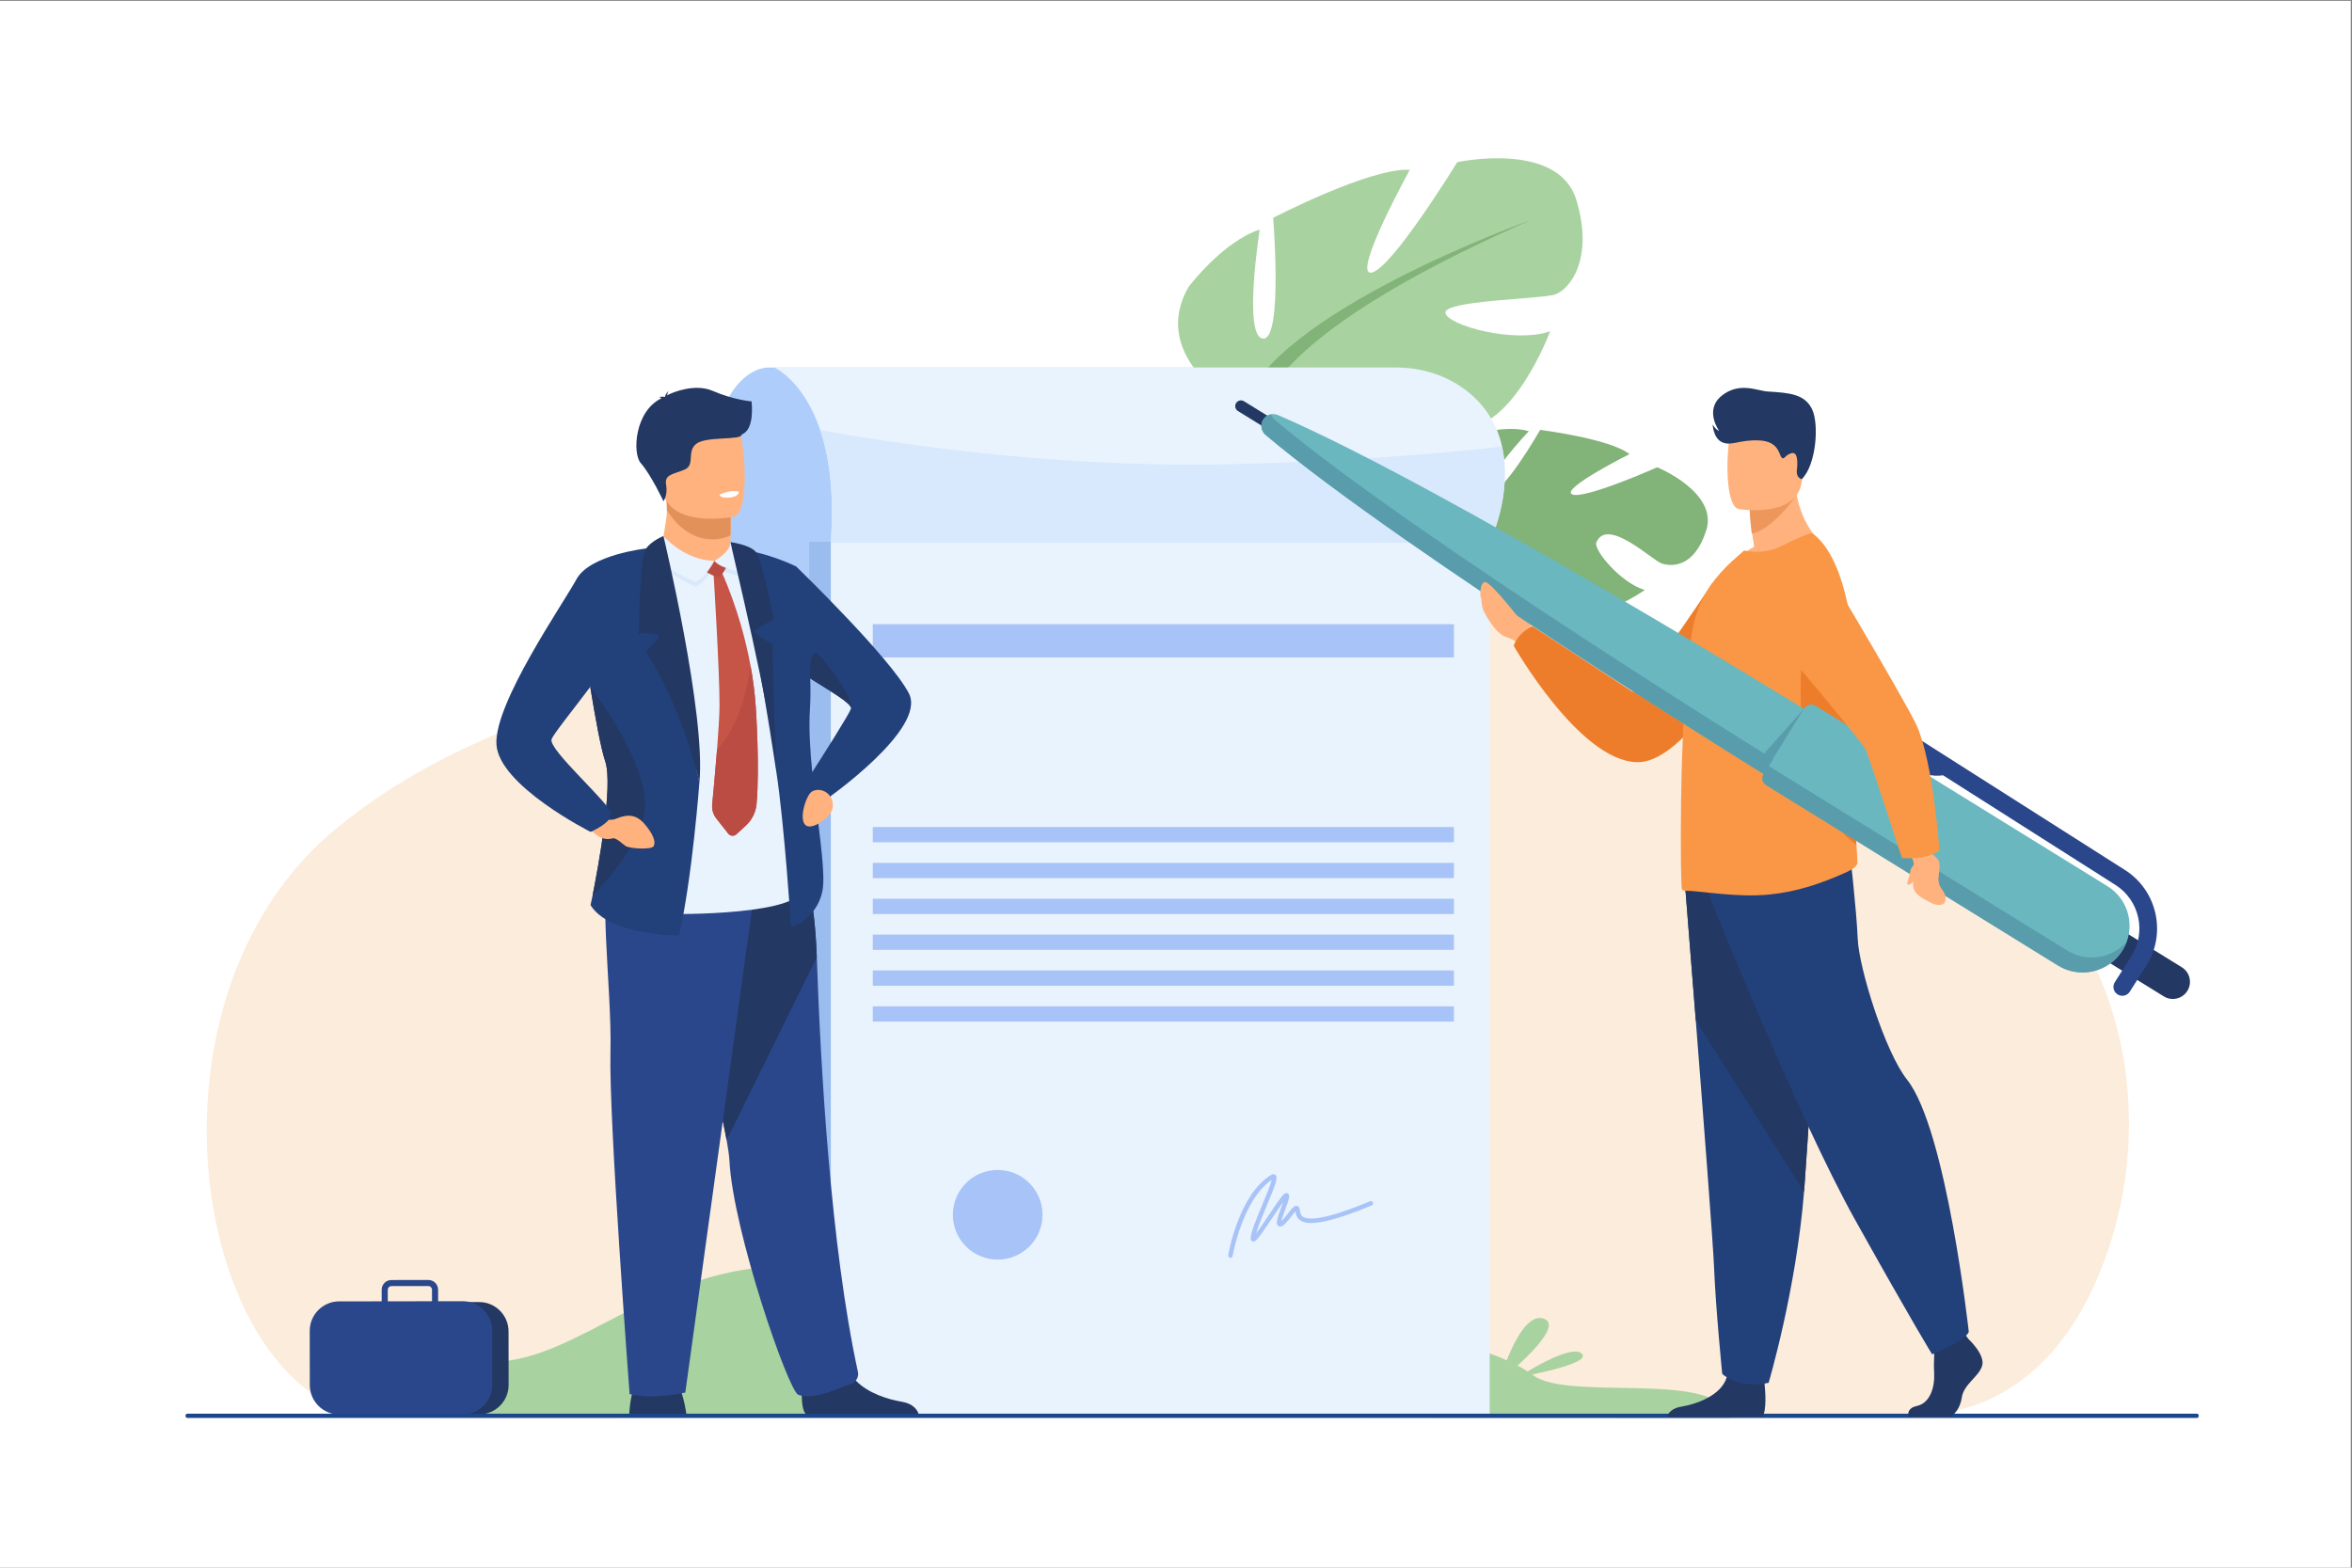 <?xml version="1.0" encoding="UTF-8" standalone="no"?>
<svg
   xmlns:dc="http://purl.org/dc/elements/1.1/"
   xmlns:cc="http://creativecommons.org/ns#"
   xmlns:rdf="http://www.w3.org/1999/02/22-rdf-syntax-ns#"
   xmlns:svg="http://www.w3.org/2000/svg"
   xmlns="http://www.w3.org/2000/svg"
   viewBox="0 0 4000 2666.667"
   height="2666.667"
   width="4000"
   xml:space="preserve"
   id="svg2"
   version="1.1"><rect x="0" y="0" width="4000" height="2666.667" fill="#808080" stroke="none"/><defs
     id="defs6" /><g
     transform="matrix(1.333,0,0,-1.333,0,2666.667)"
     id="g10"><g
       transform="scale(0.1)"
       id="g12"><g
         transform="scale(1.84)"
         id="g14"><path
           id="path16"
           style="fill:#ffffff;fill-opacity:1;fill-rule:nonzero;stroke:none"
           d="M 0,10866.7 V 0 H 16300 V 10866.7 H 0" /></g><g
         transform="scale(1.711)"
         id="g18"><path
           id="path20"
           style="fill:#fcecdb;fill-opacity:1;fill-rule:nonzero;stroke:none"
           d="m 14338.1,1149.4 c 0,0 806.9,-73.99 1275.1,951.28 686.8,1503.85 -14.6,3460.7 -1682,3563.56 C 11526.5,5812.57 12930,9073.39 9135.41,8031.7 8068.41,7738.79 5747.68,9250.86 4381.53,6688.84 4149.23,6253.2 3454.8,6274.59 2529.6,5531.4 897.532,4220.35 1485.06,1135.49 2860.19,1121.46 4235.31,1107.5 14338.1,1149.4 14338.1,1149.4" /></g><g
         transform="scale(1.354)"
         id="g22"><path
           id="path24"
           style="fill:#a8d29f;fill-opacity:1;fill-rule:nonzero;stroke:none"
           d="m 3918.46,1424.38 c 0,0 63.34,415.08 871.64,526.76 808.3,111.68 1559.88,1007 2892.89,877.08 1332.93,-129.99 2439.01,-945.4 3956.31,-695.53 1517.4,249.86 2467.4,-68.62 2807.8,-319.74 340.3,-251.2 1748.8,58.94 1852.9,-401.28 l -12381.54,12.71" /></g><g
         transform="scale(1.061)"
         id="g26"><path
           id="path28"
           style="fill:#afcdfb;fill-opacity:1;fill-rule:nonzero;stroke:none"
           d="m 9237.42,14434.5 c 0,0 -1163.79,57 -546.42,-3490 0,0 415.34,-1203.95 -108.96,-1979.95 H 16300 V 14434.5 H 9237.42" /></g><g
         transform="scale(1.345)"
         id="g30"><path
           id="path32"
           style="fill:#82b378;fill-opacity:1;fill-rule:nonzero;stroke:none"
           d="m 13797.6,9943.14 c 0,0 -306.1,577.66 152.5,797.66 0,0 323.3,108.2 552.1,42 0,0 -452.7,-477.2 -358.7,-556 94.1,-78.7 466.2,568.2 466.2,568.2 0,0 661.5,-82.9 847.3,-229.9 0,0 -655.4,-328.4 -544.9,-381.6 110.5,-53.2 808.3,256.9 808.3,256.9 0,0 579.6,-238.1 464.7,-598.5 -114.8,-360.36 -334.5,-344.2 -423.6,-313.91 -89.1,30.32 -517.3,444.48 -618.9,199.07 -29.7,-71.65 237.8,-388.81 460.3,-450.87 0,0 -530.2,-372.93 -782.2,-174.19 -251.8,198.74 -227.8,418.51 -385.7,538.48 -157.9,119.99 -308.2,153.59 -253.9,55.26 54.2,-98.35 354.7,-249.69 415.4,-450.37 60.6,-200.68 123.9,-341.08 -158.4,-231.4 -282.2,109.68 -708.9,430.25 -674.7,679.69 34.2,249.48 34.2,249.48 34.2,249.48" /></g><g
         transform="scale(1.311)"
         id="g34"><path
           id="path36"
           style="fill:#82b378;fill-opacity:1;fill-rule:nonzero;stroke:none"
           d="m 16300,10156 c 0,0 -1664.7,442.5 -2143.5,45.7 0,0 -137.4,-227.16 -440,-394.04 l -63.5,-98.37 c 0,0 360,241.35 468.3,236.47 0,0 -29,631.64 2178.7,210.24" /></g><g
         transform="scale(1.122)"
         id="g38"><path
           id="path40"
           style="fill:#599dad;fill-opacity:1;fill-rule:nonzero;stroke:none"
           d="m 16019.5,11454.4 c 0,0 -491,-216.7 -645.4,-766.3 l 74.8,-24 c 0,0 263.9,544.9 557.5,715.1 293.6,170.3 13.1,75.2 13.1,75.2" /></g><g
         transform="scale(1.248)"
         id="g42"><path
           id="path44"
           style="fill:#a8d29f;fill-opacity:1;fill-rule:nonzero;stroke:none"
           d="m 12701.8,11842.9 c 0,0 -977.4,509.7 -550.5,1253.8 0,0 345.6,459.3 726.7,586.1 0,0 -172.6,-1095.7 33.2,-1115.2 205.8,-19.5 104.4,1234.8 104.4,1234.8 0,0 998.1,517.3 1396.7,490.6 0,0 -596.5,-1082.6 -392.1,-1050.9 204.3,31.8 877.2,1129.5 877.2,1129.5 0,0 1032.7,223.3 1217.7,-387.1 184.9,-610.3 -75.1,-926 -227.8,-969 -152.6,-43.1 -1140.1,-59.6 -1110.6,-187.1 29.4,-127.4 702.1,-312.6 1070.4,-186.2 0,0 -380,-1024.9 -919.9,-989.7 -539.9,35.3 -716.5,363.6 -1050.6,379.3 -334.1,15.7 -575,-81.3 -405.6,-166 169.3,-84.8 731.5,-7.7 1007.6,-228.5 275.9,-220.8 498,-355.4 1.2,-472.8 -496.8,-117.5 -1396.1,-80.1 -1587,299.1 -191,379.3 -191,379.3 -191,379.3" /></g><g
         transform="scale(1.198)"
         id="g46"><path
           id="path48"
           style="fill:#82b378;fill-opacity:1;fill-rule:nonzero;stroke:none"
           d="m 16300,14353.6 c 0,0 -2777.4,-991.6 -3067.6,-2016.1 0,0 26.8,-453.6 -238.1,-982.8 l 6,-200.3 c 0,0 273.5,689.8 431,788 0,0 -654,862.7 2868.7,2411.2" /></g><path
         id="path50"
         style="fill:#6bb7bf;fill-opacity:1;fill-rule:nonzero;stroke:none"
         d="m 15561.5,13598 c 0,0 -494.5,-801.9 -170.7,-1750.5 l 132.2,39.7 c 0,0 -160.8,1050.7 94.4,1589.1 255.2,538.4 -55.9,121.7 -55.9,121.7" /><g
         transform="scale(1.158)"
         id="g52"><path
           id="path54"
           style="fill:#9abcef;fill-opacity:1;fill-rule:nonzero;stroke:none"
           d="M 8914.81,11305.4 V 1674.1 H 16300 v 9631.3 H 8914.81" /></g><g
         transform="scale(1.166)"
         id="g56"><path
           id="path58"
           style="fill:#e9f3fe;fill-opacity:1;fill-rule:nonzero;stroke:none"
           d="M 9090.86,11224.6 V 1662.14 H 16300 V 11224.6 H 9090.86" /></g><g
         transform="scale(1.184)"
         id="g60"><path
           id="path62"
           style="fill:#e9f3fe;fill-opacity:1;fill-rule:nonzero;stroke:none"
           d="m 16052.6,11054.3 c -0.1,-0.1 -0.1,-0.1 -0.1,-0.1 H 8952.83 c 39.26,536.9 -19.93,926.8 -114.75,1207.1 -182.05,539.1 -495.86,674.4 -495.86,674.4 h 6695.68 c 571.5,0 1014.6,-344.3 1135.3,-801.3 4.4,-17.2 8.6,-34.3 12.3,-51.4 114.5,-522.9 -128.2,-1019.1 -132.9,-1028.7" /></g><g
         transform="scale(1.184)"
         id="g64"><path
           id="path66"
           style="fill:#d8e8fd;fill-opacity:1;fill-rule:nonzero;stroke:none"
           d="m 16052.6,11054.3 c -0.1,-0.1 -0.1,-0.1 -0.1,-0.1 H 8952.83 c 39.26,536.9 -19.93,926.8 -114.75,1207.1 725.57,-132.8 2522.62,-415.9 4446.02,-368.3 1244.4,30.9 2227.8,114.2 2901.4,190 114.5,-522.9 -128.2,-1019.1 -132.9,-1028.7" /></g><g
         transform="scale(1.227)"
         id="g68"><path
           id="path70"
           style="fill:#a8d29f;fill-opacity:1;fill-rule:nonzero;stroke:none"
           d="m 15592,1941 c 0,0 211.5,735.72 459.8,648.93 C 16300,2503.06 15592,1941 15592,1941" /></g><g
         transform="scale(1.247)"
         id="g72"><path
           id="path74"
           style="fill:#a8d29f;fill-opacity:1;fill-rule:nonzero;stroke:none"
           d="m 15534.7,1949.68 c 0,0 531.7,348.95 648.4,241.08 116.9,-107.87 -648.4,-241.08 -648.4,-241.08" /></g><g
         transform="scale(1.138)"
         id="g76"><path
           id="path78"
           style="fill:#a8c3f7;fill-opacity:1;fill-rule:nonzero;stroke:none"
           d="M 16300,10207 H 9784.97 v 372.6 H 16300 V 10207" /></g><g
         transform="scale(1.138)"
         id="g80"><path
           id="path82"
           style="fill:#a8c3f7;fill-opacity:1;fill-rule:nonzero;stroke:none"
           d="M 16300,8134.53 H 9784.97 v 170.9 H 16300 v -170.9" /></g><g
         transform="scale(1.138)"
         id="g84"><path
           id="path86"
           style="fill:#a8c3f7;fill-opacity:1;fill-rule:nonzero;stroke:none"
           d="M 16300,7732.33 H 9784.97 v 170.99 H 16300 v -170.99" /></g><g
         transform="scale(1.138)"
         id="g88"><path
           id="path90"
           style="fill:#a8c3f7;fill-opacity:1;fill-rule:nonzero;stroke:none"
           d="M 16300,7330.22 H 9784.97 v 170.91 H 16300 v -170.91" /></g><g
         transform="scale(1.138)"
         id="g92"><path
           id="path94"
           style="fill:#a8c3f7;fill-opacity:1;fill-rule:nonzero;stroke:none"
           d="M 16300,6928.03 H 9784.97 v 170.9 H 16300 v -170.9" /></g><g
         transform="scale(1.138)"
         id="g96"><path
           id="path98"
           style="fill:#a8c3f7;fill-opacity:1;fill-rule:nonzero;stroke:none"
           d="M 16300,6525.84 H 9784.97 v 170.98 H 16300 v -170.98" /></g><g
         transform="scale(1.138)"
         id="g100"><path
           id="path102"
           style="fill:#a8c3f7;fill-opacity:1;fill-rule:nonzero;stroke:none"
           d="M 16300,6123.73 H 9784.97 v 170.9 H 16300 v -170.9" /></g><path
         id="path104"
         style="fill:#a8c3f7;fill-opacity:1;fill-rule:nonzero;stroke:none"
         d="m 13300.6,4503.4 c 0,-315.8 -256,-571.9 -571.8,-571.9 -315.9,0 -571.9,256.1 -571.9,571.9 0,315.8 256,571.8 571.9,571.8 315.8,0 571.8,-256 571.8,-571.8" /><g
         transform="scale(1.075)"
         id="g106"><path
           id="path108"
           style="fill:#a8c3f7;fill-opacity:1;fill-rule:nonzero;stroke:none"
           d="m 15191.9,4102.73 v 0 z m -589.1,-424.09 c -1.5,0 -3,0.09 -4.6,0.37 -14.4,2.42 -24.1,16.19 -21.6,30.7 4.9,29.12 125.9,717.46 507.7,951.74 27.2,16.66 44.3,8 52,1.39 33.6,-28.74 8,-101.78 -106.9,-377.38 -45.8,-109.88 -100.1,-240.14 -122.4,-319.32 40.6,53.31 101.5,144.59 149.8,217.16 151,226.75 180.4,263.69 209.9,263.69 10.9,0 20.6,-5.12 26.9,-13.96 16,-22.98 3.9,-61.5 -37.9,-174.46 -15.9,-43.26 -40.5,-109.6 -47.6,-145.24 21.7,19.54 53.6,61.04 72.8,85.98 52.2,68.1 78.8,100.67 110.1,95.74 6.5,-1.03 22.4,-5.68 30,-26.8 3.2,-8.65 4.7,-18.61 6.3,-29.12 4,-27.26 8.7,-58.15 41.5,-76.58 66.3,-37.4 257.3,-35.26 790.8,187.21 13.5,5.58 29.1,-0.75 34.8,-14.33 5.6,-13.59 -0.8,-29.12 -14.3,-34.8 -450.5,-187.76 -724.4,-248.15 -837.4,-184.5 -55,30.98 -63.3,82.9 -67.9,114.35 -15.2,-16.01 -36.3,-43.46 -51.8,-63.55 -57.6,-75.18 -95.6,-120.4 -134.3,-117.24 -11.9,1.03 -21.9,7.07 -28.2,17.12 -18.5,29.12 -0.4,86.44 45.3,210.19 7.3,19.82 15.7,42.52 23,63.64 -36.9,-50.43 -87.1,-125.8 -127.8,-186.83 -169.1,-253.82 -199.7,-290.67 -233.8,-281.36 -5.2,1.39 -22.3,7.9 -23.8,32.56 -3.3,59.45 52,197.35 136.9,400.92 43.2,103.47 99.6,238.94 113.6,298.48 -347.3,-233.25 -463.7,-896.84 -465,-903.63 -2.2,-13.02 -13.4,-22.14 -26.1,-22.14" /></g><path
         id="path110"
         style="fill:#ffb27d;fill-opacity:1;fill-rule:nonzero;stroke:none"
         d="m 9320.73,13172.8 -0.48,-85.5 c 0,0 23.29,-267.3 -305.88,-306.3 -329.15,-39.2 -599.08,-34 -590.17,172.2 29.66,159.7 82.77,407.7 84.97,539.8 0.82,49.1 -2.55,101.2 -11.7,160.1 l 637.83,12.7 187.85,-30.7 -2.42,-462.3" /><path
         id="path112"
         style="fill:#e2915a;fill-opacity:1;fill-rule:nonzero;stroke:none"
         d="m 9323.15,13635.1 -2.42,-462.3 c -67.76,-31.5 -144.21,-50.8 -229.92,-50.8 -293.13,0 -482.6,215 -581.64,371 0.82,49.1 -2.55,101.2 -11.7,160.1 l 637.83,12.7 187.85,-30.7" /><path
         id="path114"
         style="fill:#ffb27d;fill-opacity:1;fill-rule:nonzero;stroke:none"
         d="m 8448.61,13755.7 c 73.99,-398.3 587.9,-385.2 809.98,-360.1 62.5,6.9 101.83,14.9 101.83,14.9 70.47,18.8 109.79,129.8 128.06,275.2 36.25,287.7 -9.55,710.1 -58.16,818.2 -73.15,162.5 -210.94,338.3 -728.47,211.5 -517.61,-127 -348.2,-449.4 -253.24,-959.7" /><path
         id="path116"
         style="fill:#233862;fill-opacity:1;fill-rule:nonzero;stroke:none"
         d="m 8028.1,1964 h 728.21 c -5.43,38.2 -24,154.4 -58.08,261.4 -11.8,37.2 -25.59,73.5 -41.24,104.9 -70.82,141.4 -520.67,51.4 -520.67,51.4 0,0 -41.78,-35.8 -74.41,-172.5 C 8047.46,2149 8034.73,2069 8028.1,1964" /><path
         id="path118"
         style="fill:#233862;fill-opacity:1;fill-rule:nonzero;stroke:none"
         d="m 10228.7,2193.8 c 2,-99.1 14.4,-192.8 50.4,-229.8 h 1440.4 c -18.3,52.1 -70.2,130.5 -218.1,154.5 -168,27.2 -429.9,108.1 -582.8,269.8 -54.5,57.4 -95.1,125.1 -112.9,204.3 -67.8,301.7 -560.3,-92.4 -560.3,-92.4 0,0 -19.9,-158.9 -16.7,-306.4" /><path
         id="path120"
         style="fill:#2b478b;fill-opacity:1;fill-rule:nonzero;stroke:none"
         d="m 9270.63,5455.3 c 20.04,-110.5 32.78,-201.1 36.15,-266.1 45.8,-893.2 751.82,-2935.4 878.12,-2983 195.4,-73.8 503.1,83 664.1,134.3 66.7,21.3 111.8,88.6 96.9,156.8 -349.6,1607.4 -478.1,3922.1 -524.9,5292.5 -23.6,690.2 -142.1,1167 -142.1,1167 0,0 -1722.04,459.5 -1732.26,-121.7 -9.07,-514.4 570.42,-2531.4 723.99,-3379.8" /><path
         id="path122"
         style="fill:#233862;fill-opacity:1;fill-rule:nonzero;stroke:none"
         d="M 9270.63,5455.3 10421,7789.8 c -23.6,690.2 -142.1,1167 -142.1,1167 0,0 -1722.04,459.5 -1732.26,-121.7 -9.07,-514.4 570.42,-2531.4 723.99,-3379.8" /><path
         id="path124"
         style="fill:#2b478b;fill-opacity:1;fill-rule:nonzero;stroke:none"
         d="M 9653.77,8833 8743.43,2235.1 c 0,0 -399.78,-96.4 -710.72,-19.3 0,0 -266.51,3509.1 -244.3,4357.4 22.2,848.4 -191.28,2270.1 48.72,2426.9 240,156.8 1816.64,-167.1 1816.64,-167.1" /><path
         id="path126"
         style="fill:#233862;fill-opacity:1;fill-rule:nonzero;stroke:none"
         d="m 9589.15,14882.9 c 0,0 -227.8,17.6 -496.47,134.4 -218.09,94.8 -493.21,-9.6 -582.51,-56.7 2.39,14.4 8.14,34.1 21.77,53.8 0,0 -40.1,-28.5 -46,-68.2 -4.14,-3 -5.98,-5.1 -4.91,-5.8 0,0 -45.46,8.3 -74.67,-4.9 0,0 20.44,2.9 27.74,-10.2 0.78,-1.4 1.93,-2.6 3.28,-3.6 -340.18,-164.4 -371.58,-702 -262.13,-826.4 131.71,-149.7 289.64,-486.7 289.64,-486.7 0,0 57.58,79.6 33.63,211.3 -23.94,131.7 89.81,131.7 233.49,191.6 143.67,59.9 23.94,227.5 149.66,329.3 125.72,101.7 586.68,41.9 580.69,119.7 171.11,62.3 126.79,404.9 126.79,422.4" /><path
         id="path128"
         style="fill:#e9f3fe;fill-opacity:1;fill-rule:nonzero;stroke:none"
         d="m 8346.57,12838.6 209.6,-4497.1 c 0,0 1749.33,-28.6 1699.33,367.3 -49.9,395.8 -630.5,3992.1 -630.5,3992.1 l -1278.43,137.7 v 0" /><path
         id="path130"
         style="fill:#22407a;fill-opacity:1;fill-rule:nonzero;stroke:none"
         d="m 7722.02,10289.5 c 104.08,-312.2 -92.14,-1359.8 -162.08,-1714.7 -15.36,-75.1 -25.6,-119.5 -25.6,-119.5 242.28,-394.1 1129.52,-389 1129.52,-389 170.61,754.2 259.34,1955.3 259.34,1955.3 l -680.78,2984.3 -856.53,-791.7 c 0,0 64.84,-482.9 145.04,-974.3 63.13,-389 134.79,-784.9 191.09,-950.4" /><path
         id="path132"
         style="fill:#ffffff;fill-opacity:1;fill-rule:nonzero;stroke:none"
         d="m 9177.84,13690.2 c 0,0 16.61,-51.4 146.28,-32.6 0,0 108.85,15.7 100.78,73 0,0 -109.44,32.3 -247.06,-40.4" /><path
         id="path134"
         style="fill:#22407a;fill-opacity:1;fill-rule:nonzero;stroke:none"
         d="m 10856.4,10960.1 c 1.7,1.7 1.7,5.1 1.7,6.8 0,64.9 -247.5,208.2 -515.3,377.1 -3.4,3.4 -5.2,5.1 -5.2,5.1 -0.1,0.1 -0.3,0.3 -0.5,0.4 4.8,-138 4.3,-273.4 -3.9,-399.5 -15.2,-233.7 1.8,-513.1 30,-797.6 127.6,199.1 468.2,734.3 493.2,807.7 z m -695.3,1814.4 c 0,0 0.1,-0.8 0.3,-1.9 41.4,-40.1 1209.2,-1173.9 1435.4,-1618 230.4,-450.5 -1052.7,-1347.9 -1052.7,-1347.9 0,0 -82.6,-32.6 -139.9,-19.9 60.5,-498.1 128.5,-957.6 88.2,-1153.8 -72.7,-354.6 -400.7,-473.6 -400.7,-446.4 0,8.7 -84.5,1292.9 -185.06,1956.2 -223.26,1472.3 -489.53,2854 -489.53,2854 381.85,-39.7 743.99,-222.3 743.99,-222.3" /><path
         id="path136"
         style="fill:#d9e9f9;fill-opacity:1;fill-rule:nonzero;stroke:none"
         d="m 8297,13011.2 c -2.13,42.9 201.15,102.2 201.15,102.2 0,0 232.67,-322.6 616.02,-328.1 0,0 -109.24,-212.6 -237.99,-267.7 0,0 -566.53,238.8 -579.18,493.6" /><path
         id="path138"
         style="fill:#c65447;fill-opacity:1;fill-rule:nonzero;stroke:none"
         d="m 9652.53,9745.8 c -9.4,-105 -57.57,-202.9 -135.18,-274.4 l -121.98,-112.3 c -30.61,-28.3 -78.78,-24.4 -104.53,8.3 l -151.1,191.9 c -40.53,51.5 -59.57,116.6 -53.37,181.8 14.14,145.2 40.47,424.9 61.54,695 17.15,218.7 30.91,431.3 31.94,560.6 3.32,412.8 -78.58,1729.2 -78.58,1729.2 l 98.98,-5.1 c 0,0 245.8,-511 374.5,-1206.3 31.76,-171.2 56.25,-353.4 68.41,-542 0,0 51.59,-751.9 9.37,-1226.7" /><path
         id="path140"
         style="fill:#ba4c43;fill-opacity:1;fill-rule:nonzero;stroke:none"
         d="m 9652.53,9745.8 c -9.4,-105 -57.57,-202.9 -135.18,-274.4 l -121.98,-112.3 c -30.61,-28.3 -78.78,-24.4 -104.53,8.3 l -151.1,191.9 c -40.53,51.5 -59.57,116.6 -53.37,181.8 14.14,145.2 40.47,424.9 61.54,695 273.5,307.2 384.33,731.9 426.84,1078.4 31.76,-171.2 56.25,-353.4 68.41,-542 0,0 51.59,-751.9 9.37,-1226.7" /><path
         id="path142"
         style="fill:#d9e9f9;fill-opacity:1;fill-rule:nonzero;stroke:none"
         d="m 9114.17,12792.8 c 0,0 203.08,120.4 203.77,250.9 0,0 131.16,16.4 188.45,-47.2 0,0 48.15,-223.6 -15.72,-353.6 0,0 -292.44,44.6 -376.5,149.9" /><path
         id="path144"
         style="fill:#ba4c43;fill-opacity:1;fill-rule:nonzero;stroke:none"
         d="m 8976.31,12812.2 275.37,66 c 0,0 35.98,-3.2 34.98,-48 -0.99,-44.9 -77.55,-175.9 -111.46,-186.4 -33.92,-10.5 -264.02,77.6 -198.89,168.4" /><path
         id="path146"
         style="fill:#e9f3fe;fill-opacity:1;fill-rule:nonzero;stroke:none"
         d="m 8329.07,13033.4 c -2.13,42.9 135.46,131.3 135.46,131.3 0,0 266.29,-311.2 649.64,-316.8 0,0 -109.24,-212.6 -237.99,-267.7 0,0 -534.46,198.3 -547.11,453.2" /><path
         id="path148"
         style="fill:#e9f3fe;fill-opacity:1;fill-rule:nonzero;stroke:none"
         d="m 9114.17,12847.9 c 0,0 205.4,108.9 206.08,239.4 0,0 123.97,-54.6 181.27,-118.1 0,0 53.02,-141.3 -10.85,-271.2 0,0 -292.44,44.6 -376.5,149.9" /><path
         id="path150"
         style="fill:#ffb27d;fill-opacity:1;fill-rule:nonzero;stroke:none"
         d="m 10625.9,9733.7 c 0,114.6 -100.8,206.6 -214.1,189.4 -31.5,-4.8 -59.9,-17.8 -79.5,-43.9 -78,-103.8 -152.2,-405.9 -14,-420 56.2,-5.8 128.5,33.7 184.1,76 56.6,43 123.5,110.2 123.5,181.2 v 17.3" /><path
         id="path152"
         style="fill:#233862;fill-opacity:1;fill-rule:nonzero;stroke:none"
         d="m 7559.94,8574.8 c 250.81,261 684.2,774.6 668.83,1196.1 -20.47,590.3 -697.84,1469 -697.84,1469 63.13,-389 134.79,-784.9 191.09,-950.4 104.08,-312.2 -92.14,-1359.8 -162.08,-1714.7" /><path
         id="path154"
         style="fill:#ffb27d;fill-opacity:1;fill-rule:nonzero;stroke:none"
         d="m 7567.8,9601.6 c 0,0 180.32,-90.1 289.78,-45 109.47,45 238.26,78.9 360.6,-60.4 122.36,-139.3 148.11,-235.9 122.36,-287.4 -25.76,-51.5 -311.01,-32.2 -358.35,0 -47.34,32.2 -122.19,111.5 -169.68,97.7 -131.02,-38.1 -241.37,61.8 -303.14,141.4 -37.27,48.1 63.29,71.3 58.43,153.7" /><path
         id="path156"
         style="fill:#22407a;fill-opacity:1;fill-rule:nonzero;stroke:none"
         d="m 8242.42,13005.9 c 0,0 -718.15,-79.5 -887.53,-392.3 -169.36,-312.7 -1050.04,-1580.2 -1021.2,-2106.9 28.83,-526.7 1201.35,-1117.4 1201.35,-1117.4 0,0 259.69,109.8 263.58,227.8 3.89,118.1 -810.6,823.7 -761.23,955.4 49.38,131.7 946.25,1173.2 1032.78,1516.7 86.52,343.4 172.25,916.7 172.25,916.7" /><path
         id="path158"
         style="fill:#233862;fill-opacity:1;fill-rule:nonzero;stroke:none"
         d="m 10337.6,11349.1 c 0,0 1.8,-1.7 5.2,-5.1 267.8,-168.9 515.3,-312.2 515.3,-377.1 35.8,114.3 -312.3,592.1 -424.9,689.3 -114.3,99 -95.6,-307.1 -95.6,-307.1" /><path
         id="path160"
         style="fill:#233862;fill-opacity:1;fill-rule:nonzero;stroke:none"
         d="m 8464.53,13164.7 c 0,0 545.2,-2283.5 458.43,-3143.7 0,0 -200.47,919.2 -682.84,1672.2 0,0 176.04,154.8 166.47,211.9 0,0 -130.66,38.7 -257.45,12.6 0,0 14.01,984.4 93.07,1088.3 79.05,104 222.32,158.7 222.32,158.7" /><path
         id="path162"
         style="fill:#233862;fill-opacity:1;fill-rule:nonzero;stroke:none"
         d="m 9320.25,13087.3 c -7.38,-3.5 540.31,-2231.4 586.39,-2944.5 0,0 -54.64,1272.6 -49.27,1639.3 0,0 -226.43,119.9 -226.43,162 0,42 241.56,155.7 241.56,155.7 0,0 -152.96,783.7 -236.45,870.1 -83.47,86.3 -315.8,117.4 -315.8,117.4" /><path
         id="path164"
         style="fill:#233862;fill-opacity:1;fill-rule:nonzero;stroke:none"
         d="m 4535.22,1955.1 1580.33,1.8 c 205.67,0.2 373.74,168.7 373.51,374.4 l -0.8,684.8 c -0.24,205.7 -168.71,373.8 -374.38,373.6 l -1580.33,-1.9 c -205.65,-0.2 -373.74,-168.7 -373.51,-374.4 l 0.8,-684.8 c 0.24,-205.7 168.72,-373.8 374.38,-373.5" /><path
         id="path166"
         style="fill:#2b478b;fill-opacity:1;fill-rule:nonzero;stroke:none"
         d="m 4947.22,3547 c 0.01,20.7 13.67,38.3 32.48,44.1 4.36,1.4 8.91,2.1 13.74,2.2 l 70.17,0.1 260.05,0.2 141.75,0.2 c 25.51,0 46.26,-20.7 46.28,-46.1 l 0.2,-147.8 -564.48,-0.6 z m 1282.86,-335.8 -0.02,0.1 c -59.15,102.7 -165.45,175.2 -288.75,187.3 l -0.1,-0.1 c -0.09,0 -0.17,0 -0.28,0.1 -12.08,1.1 -24.28,1.8 -36.75,1.8 l -314.66,-0.5 -0.2,147.8 c 0.01,33 -12.93,64.1 -36.4,87.5 -23.46,23.4 -54.65,36.3 -87.58,36.2 h -82.09 l -330.4,-0.4 -59.58,-0.1 c -68.22,-0.1 -123.81,-55.7 -123.67,-124 l 0.19,-147.8 -543.17,-0.6 c -206.42,-0.2 -375.11,-169.3 -374.95,-375.8 l 0.88,-692.8 c 0.25,-206.4 169.32,-375.1 375.76,-374.8 l 1577.48,1.7 c 27.83,0 54.93,3.2 80.99,9.1 h 0.1 c 0.08,0 0.08,0 0.17,0 41.86,9.3 81.02,25.7 116.29,47.8 106.44,66.5 177.48,184.9 177.39,319 l -0.78,692.7 c -0.12,67.6 -18.26,131 -49.87,185.8" /><g
         transform="scale(1.721)"
         id="g168"><path
           id="path170"
           style="fill:#1c468a;fill-opacity:1;fill-rule:nonzero;stroke:none"
           d="M 16285.5,1110.38 H 1389.83 c -7.99,0 -14.53,6.51 -14.53,14.53 v 2.67 c 0,8.01 6.54,14.52 14.53,14.52 H 16285.5 c 8,0 14.5,-6.51 14.5,-14.52 v -2.67 c 0,-8.02 -6.5,-14.53 -14.5,-14.53" /></g><g
         transform="scale(1.201)"
         id="g172"><path
           id="path174"
           style="fill:#ffb27d;fill-opacity:1;fill-rule:nonzero;stroke:none"
           d="m 15758.4,10169.5 c 58.7,-118.5 153,-253.22 240.1,-280.06 98.7,-30.45 144.2,-83.31 144.2,-83.31 l 71.7,52.3 85.6,62.51 c 0,0 -3.2,9.9 -9.4,25.92 -6.1,15.96 -15.3,38.12 -27.2,62.44 0,0 -31.8,33.1 -19.4,80.1 12.5,46.8 1.8,116.2 -31.9,155.7 -33.8,39.4 -72.9,141.2 -90.1,136.2 -41.9,-11.7 36.7,-149 21.2,-177.6 -13.9,-25.9 -35.5,-19.8 -39.5,-18.3 -0.2,0.1 -0.5,0.2 -0.7,0.3 -125.2,40.1 -299.8,308.4 -360.1,263.5 -22.4,-16.9 -9.6,-229.3 15.5,-279.7" /></g><g
         transform="scale(1.382)"
         id="g176"><path
           id="path178"
           style="fill:#ed7d2b;fill-opacity:1;fill-rule:nonzero;stroke:none"
           d="m 15807.9,9092 c 0,0 -506.9,-776.6 -735,-1004.74 l -924.7,605 c 0,0 -126,-47.23 -174.2,-179.49 0,0 604.1,-1061.08 1135.7,-1075 531.6,-13.94 1190.3,1389.31 1190.3,1389.31 L 15807.9,9092" /></g><g
         transform="scale(1.554)"
         id="g180"><path
           id="path182"
           style="fill:#233862;fill-opacity:1;fill-rule:nonzero;stroke:none"
           d="m 15670.5,1240.88 h 342.2 c 43.1,23.42 81.4,77.01 93.6,156.85 16.7,110.27 140.3,170.36 167,260.55 26.7,90.13 -110.2,217.07 -110.2,217.07 l -22.9,29.53 -23.9,30.62 -227.1,-53.46 c 0,0 -5.6,-54.11 -9,-123.01 -2.5,-49.73 -3.8,-107.18 -1,-157.56 6.7,-120.24 -33.7,-249.74 -140.5,-273.16 -79,-17.24 -75.5,-64.14 -68.2,-87.43" /></g><g
         transform="scale(1.383)"
         id="g184"><path
           id="path186"
           style="fill:#233862;fill-opacity:1;fill-rule:nonzero;stroke:none"
           d="m 15378.2,1394.48 h 879.5 c 42.3,51.62 26.8,242.12 20.3,304.3 -1.3,12.58 -2.2,19.88 -2.2,19.88 0,0 -300.3,240.17 -341.6,56.25 -1.3,-5.79 -2.8,-11.42 -4.4,-16.99 -52,-172 -285.1,-250.22 -419.7,-271.99 -87.6,-14.17 -119.9,-59.72 -131.9,-91.45" /></g><g
         transform="scale(1.427)"
         id="g188"><path
           id="path190"
           style="fill:#22407a;fill-opacity:1;fill-rule:nonzero;stroke:none"
           d="m 15065.2,6108.87 c 0,0 44.2,-551.39 96.1,-1214.18 70.6,-900.37 155.5,-2006.3 163.9,-2215.79 14.5,-363.83 72.7,-945.77 72.7,-945.77 0,0 138.2,-138.23 414.7,-79.94 0,0 246.5,830.73 316.8,1709.66 1.1,14.44 2.2,28.94 3.3,43.44 65.4,894.77 167.3,2778.95 167.3,2778.95 l -1234.8,-76.37" /></g><g
         transform="scale(1.427)"
         id="g192"><path
           id="path194"
           style="fill:#233862;fill-opacity:1;fill-rule:nonzero;stroke:none"
           d="m 15065.2,6108.87 c 0,0 44.2,-551.39 96.1,-1214.18 l 968.1,-1531.84 c 1.1,14.44 2.2,28.94 3.3,43.44 65.4,894.77 167.3,2778.95 167.3,2778.95 l -1234.8,-76.37" /></g><g
         transform="scale(1.541)"
         id="g196"><path
           id="path198"
           style="fill:#22407a;fill-opacity:1;fill-rule:nonzero;stroke:none"
           d="m 14137.6,5596.35 c 0,0 737.6,-1849.18 1222.6,-2718.18 485.1,-869.05 636.6,-1111.57 636.6,-1111.57 0,0 277.9,111.2 303.2,186.98 0,0 -185.5,1677.64 -510.3,2086.58 -183.5,231.1 -399.1,924.59 -409.2,1167.11 -10.2,242.52 -65.8,722.5 -65.8,722.5 l -1177.1,-333.42" /></g><g
         transform="scale(1.429)"
         id="g200"><path
           id="path202"
           style="fill:#ffb27d;fill-opacity:1;fill-rule:nonzero;stroke:none"
           d="m 15450.9,8946.13 c 311,-98.13 849.1,166.72 849.1,166.72 0,0 -286.8,215.19 -271.7,662.64 l -240.5,-193.78 -163.3,-131.63 c 0,0 0.6,-77.58 18.5,-213.57 4.7,-35.77 10.6,-75.65 18,-119.23 -133.6,-73.28 -210.1,-171.15 -210.1,-171.15" /></g><g
         transform="scale(1.405)"
         id="g204"><path
           id="path206"
           style="fill:#ed975d;fill-opacity:1;fill-rule:nonzero;stroke:none"
           d="m 15888.4,9609.7 c 0,0 0.6,-78.89 18.8,-217.18 184,31.58 392.8,329.04 392.8,329.04 -93.7,27.06 -175.7,31.92 -245.6,21.99 l -166,-133.85" /></g><g
         transform="scale(1.423)"
         id="g208"><path
           id="path210"
           style="fill:#ffb27d;fill-opacity:1;fill-rule:nonzero;stroke:none"
           d="m 15588.4,9493.41 c 0,0 515.6,-85.66 564,236.28 48.5,321.91 147.6,527.71 -179.6,596.01 -327.2,68.3 -409.7,-44.9 -452,-148.4 -42.3,-103.6 -65.3,-653.3 67.6,-683.89" /></g><g
         transform="scale(1.454)"
         id="g212"><path
           id="path214"
           style="fill:#f99746;fill-opacity:1;fill-rule:nonzero;stroke:none"
           d="m 14758.7,5953.23 c 9.3,-7.7 19.9,-12.24 32.2,-12.24 114.7,1.51 449.5,-62.19 732.6,-33.16 238.8,22.98 450.1,93.7 677,195.37 30.2,13.56 99.5,50.57 98,84.28 -1,36.87 -4.7,90.32 -9.3,157.67 -16,234.25 -44,637.15 -16.8,1101.95 5,86.55 7.5,172.4 7.9,256.92 2.3,629.95 -122.6,1184.02 -373.7,1371.55 -21.4,15.36 -153,-48.97 -274,-108.62 -111.7,-55.12 -223.4,-61.2 -329,-39.84 l -105.5,-93.34 c -128.6,-119.38 -269.4,-281.63 -330.7,-528.02 -52,-209.68 -82.6,-587.78 -99.4,-979.59 -7.7,-177.55 -13.9,-356.64 -15.5,-526.55 v -6.06 c -1.4,-16.85 -1.4,-35.29 -1.4,-52.07 -6.2,-436.23 0,-782.12 7.6,-788.25" /></g><g
         transform="scale(1.453)"
         id="g216"><path
           id="path218"
           style="fill:#ed7d2b;fill-opacity:1;fill-rule:nonzero;stroke:none"
           d="m 16300,6349.36 c -16,234.4 -44.1,637.57 -16.8,1102.68 5,86.6 7.5,172.51 7.8,257.09 -104.6,253.81 -190.2,437.87 -190.2,437.87 h -263.7 c 0,0 -193.3,-1320.65 462.9,-1797.64" /></g><g
         transform="scale(1.424)"
         id="g220"><path
           id="path222"
           style="fill:#233862;fill-opacity:1;fill-rule:nonzero;stroke:none"
           d="m 16143.3,9754.92 c 0,0 -52.8,8.83 -44.3,81.67 8.5,72.84 8.4,168.01 -50.8,150.3 -59.3,-17.73 -62.2,-65.15 -86.5,-37.47 -24.4,27.69 -24.8,144.38 -201,152.48 -176.3,8.1 -247.9,-53.2 -329.8,-17.2 -81.9,36 -86.3,160.1 -86.3,160.1 0,0 23.3,-44.3 58.5,-58.4 0,0 -136.7,187 21.6,315.2 158.3,128.2 319.7,44.3 411.3,38.7 201.8,-12.2 332.2,-24.3 398.1,-156.9 65.9,-132.6 38.7,-500.84 -90.8,-628.48" /></g><g
         transform="scale(1.016)"
         id="g224"><path
           id="path226"
           style="fill:#233862;fill-opacity:1;fill-rule:nonzero;stroke:none"
           d="m 15545.5,14527.3 678.5,-419.4 76,122.9 -678.6,419.5 c -33.9,21 -78.5,10.5 -99.4,-23.5 v 0 c -21,-33.9 -10.5,-78.5 23.5,-99.5" /></g><g
         transform="scale(1.422)"
         id="g228"><path
           id="path230"
           style="fill:#6bb7bf;fill-opacity:1;fill-rule:nonzero;stroke:none"
           d="m 16300,7636.71 -130.1,-313.54 2.6,-1.59 -6.2,-7.14 -3.6,-8.73 -2.6,1.59 -222.3,-256.5 c 0,0 -3331.5,2058.15 -4583,3114.7 -40.1,33.9 -49.2,92 -21.6,136.7 v 0 c 27.6,44.6 83.7,62.4 131.8,41.7 1504.6,-647.18 4835,-2707.19 4835,-2707.19" /></g><g
         transform="scale(1.413)"
         id="g232"><path
           id="path234"
           style="fill:#599dad;fill-opacity:1;fill-rule:nonzero;stroke:none"
           d="m 11477.9,10416.6 c 5.8,-19.1 16.9,-36.8 33.1,-50.5 1259.5,-1063.29 4612.1,-3134.5 4612.1,-3134.5 l 176.9,204.11 -27.4,-66.04 2.6,-1.59 -6.2,-7.19 -3.7,-8.78 -2.5,1.59 -223.8,-258.12 c 0,0 -3352.6,2071.21 -4612.1,3134.52 -40.3,34.1 -49.5,92.6 -21.7,137.5 16.5,26.9 43.4,44 72.7,49" /></g><g
         transform="scale(1.716)"
         id="g236"><path
           id="path238"
           style="fill:#233862;fill-opacity:1;fill-rule:nonzero;stroke:none"
           d="m 16087.8,4248.36 -477.8,295.42 133.8,216.52 477.9,-295.42 c 59.8,-36.94 78.3,-115.37 41.4,-175.15 v 0 c -37,-59.84 -115.5,-78.31 -175.3,-41.37" /></g><g
         transform="scale(1.672)"
         id="g240"><path
           id="path242"
           style="fill:#6bb7bf;fill-opacity:1;fill-rule:nonzero;stroke:none"
           d="m 13480.1,5973.82 2227.8,-1377.17 c 166.9,-103.12 385.8,-51.5 489,115.39 v 0 c 103.1,166.89 51.5,385.76 -115.4,488.94 l -2227.8,1377.18 c -28.8,17.75 -66.4,8.87 -84.2,-19.86 l -309.3,-500.29 c -17.7,-28.72 -8.8,-66.4 19.9,-84.19" /></g><g
         transform="scale(1.664)"
         id="g244"><path
           id="path246"
           style="fill:#599dad;fill-opacity:1;fill-rule:nonzero;stroke:none"
           d="m 16300,4794.45 c -7.9,-20.91 -17.9,-41.4 -30.1,-61.17 v 0 c -103.7,-167.64 -323.6,-219.5 -491.2,-115.91 l -2237.8,1383.38 c -28.9,17.87 -37.8,55.72 -20,84.58 l 39.1,63.25 2290.1,-1415.72 c 147.9,-91.39 336.4,-61.71 449.9,61.59" /></g><g
         transform="scale(1.696)"
         id="g248"><path
           id="path250"
           style="fill:#2b478b;fill-opacity:1;fill-rule:nonzero;stroke:none"
           d="m 13962.8,6377.89 217.1,-138.05 c 21.7,-75.3 83,-154.16 172.5,-211.07 89.5,-56.91 186.9,-79.03 264.3,-66.77 l 1297,-824.92 c 180.9,-114.98 234.4,-355.68 119.4,-536.54 l -124.2,-195.18 c -19.7,-31.01 -10.5,-72.23 20.5,-91.99 31.1,-19.69 72.2,-10.55 92,20.47 l 124.1,195.18 c 154.5,242.88 82.6,566.08 -160.3,720.51 l -1950.8,1240.8 c -31.1,19.75 -72.3,10.59 -92,-20.46 -19.8,-31.05 -10.6,-72.23 20.4,-91.98" /></g><g
         transform="scale(1.412)"
         id="g252"><path
           id="path254"
           style="fill:#599dad;fill-opacity:1;fill-rule:nonzero;stroke:none"
           d="m 15975.1,7132.48 5.5,113.71 319.4,516.62 -449.1,-503.54 124.2,-126.79" /></g><g
         transform="scale(1.523)"
         id="g256"><path
           id="path258"
           style="fill:#ffb27d;fill-opacity:1;fill-rule:nonzero;stroke:none"
           d="m 16032.3,5889.18 c -0.3,5.71 -0.7,11.62 -1.1,17.66 -2.3,29.93 -58.6,104.97 -58.6,104.97 l 141.2,73.33 56,-92.43 c 84.4,-67.16 86,-68.41 70.6,-197.08 -13.3,-111.54 59.6,-112.85 57.8,-192.48 -1.7,-79.7 -104.3,-40.51 -104.3,-40.51 -159.1,74.64 -172.3,112.26 -167.3,187.95 -15.1,-21.4 -32,-33.87 -46.4,-24.55 -12.6,8.21 12.6,40.83 23.6,116.33 1.6,11.29 15,30.2 28.5,46.81" /></g><g
         transform="scale(1.518)"
         id="g260"><path
           id="path262"
           style="fill:#f99746;fill-opacity:1;fill-rule:nonzero;stroke:none"
           d="m 16175,5976.16 c -90.9,-17.73 -189.4,-10.54 -189.4,-10.54 0,0 -269.8,833.63 -304.6,909.78 -34.7,76.15 -801.5,977.48 -801.5,977.48 l 319.4,799.45 c 0,0 829.4,-1385.43 913.6,-1580.1 139.2,-321.68 187.5,-1042.9 187.5,-1042.9 0,0 -53.6,-39.27 -125,-53.17" /></g><g
         transform="scale(1.19)"
         id="g264"><path
           id="path266"
           style="fill:#ffb27d;fill-opacity:1;fill-rule:nonzero;stroke:none"
           d="m 15871.7,10412 c 0,0 -9.7,156.8 52.1,156.8 61.6,0 376.2,-406.2 376.2,-406.2 l -25,-87.4 -403.3,336.8" /></g></g></g></svg>